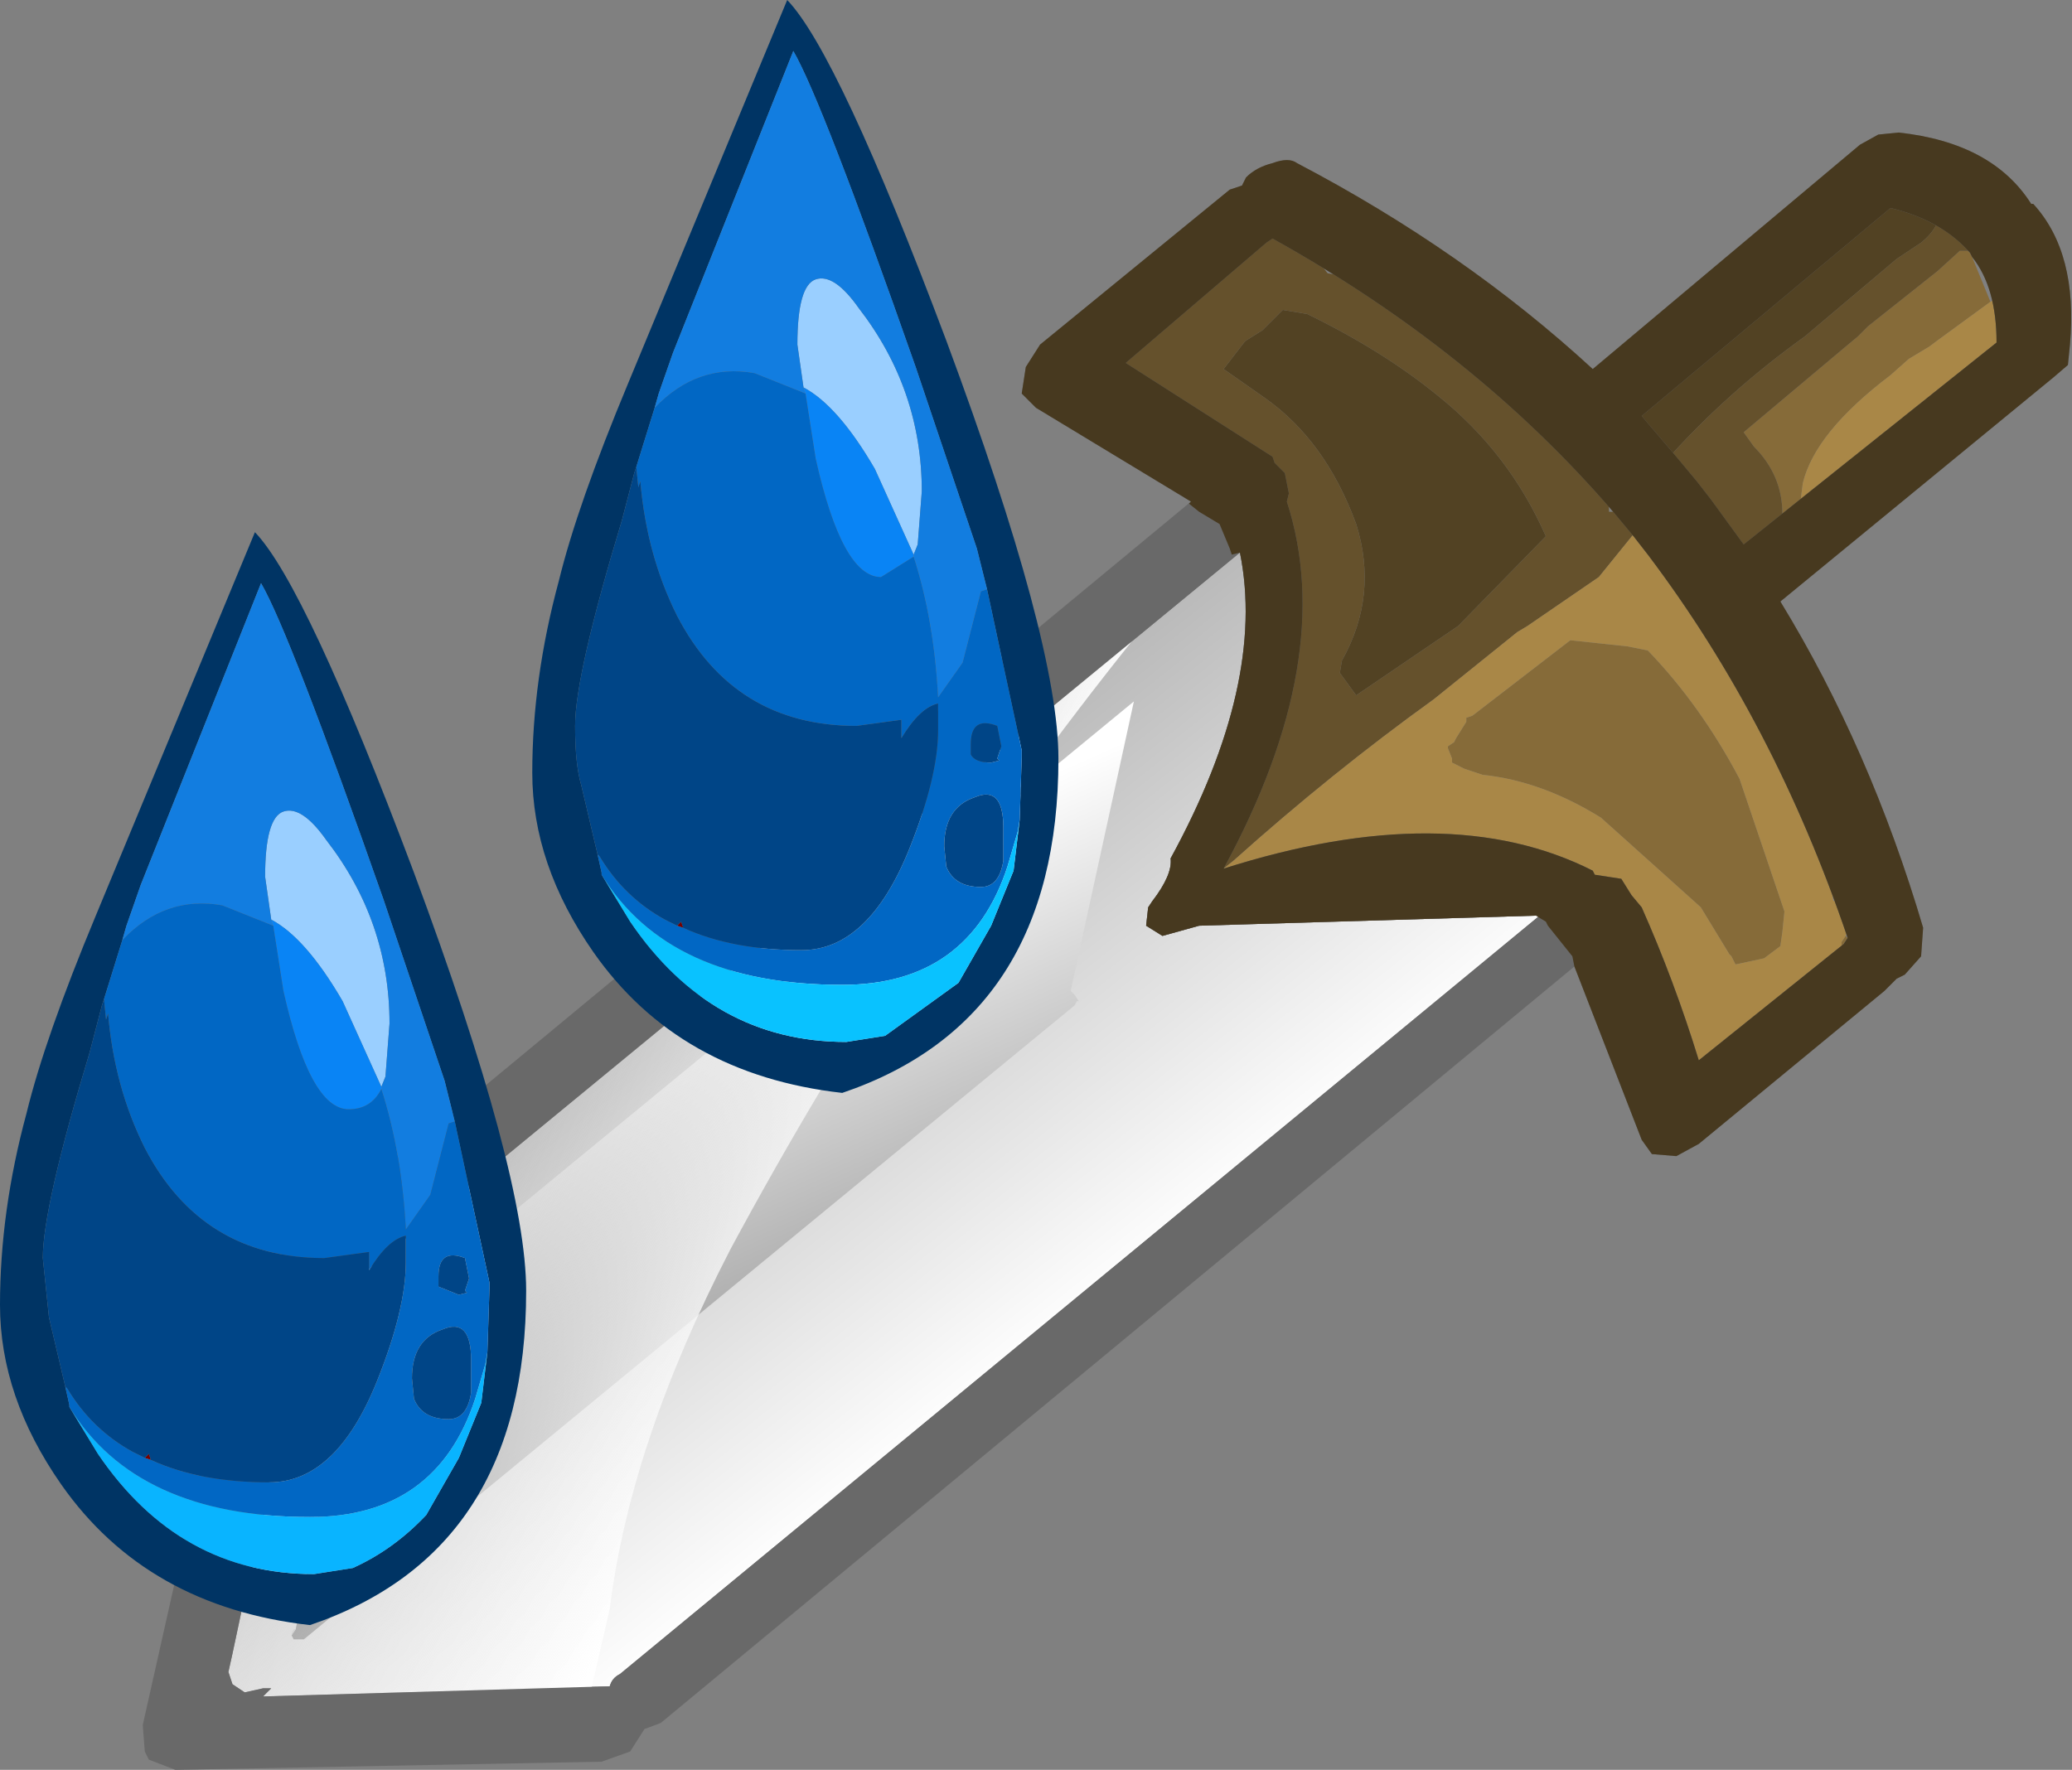 <?xml version="1.0" encoding="UTF-8" standalone="no"?>
<svg xmlns:ffdec="https://www.free-decompiler.com/flash" xmlns:xlink="http://www.w3.org/1999/xlink" ffdec:objectType="shape" height="43.4px" width="50.8px" xmlns="http://www.w3.org/2000/svg">
  <rect width="100%" height="100%" fill="#808080" stroke="none"/>
  <g transform="matrix(1.0, 0.0, 0.0, 1.0, 4.7, -1.25)">
    <path d="M43.55 7.4 L43.6 7.45 43.65 7.55 44.1 8.65 42.8 9.6 42.6 9.75 42.1 10.05 41.65 10.45 Q39.8 11.85 39.5 13.1 L39.45 13.5 39.0 13.85 Q39.0 12.9 38.3 12.2 L38.05 11.85 40.55 9.75 40.85 9.5 41.1 9.25 42.8 7.9 43.35 7.4 43.55 7.4 M40.55 24.2 L40.6 24.25 40.5 24.4 40.45 24.45 40.45 24.35 40.55 24.2 M33.8 16.95 L35.2 17.1 35.7 17.2 Q37.0 18.55 37.95 20.35 L39.05 23.6 39.0 24.1 38.95 24.45 38.55 24.75 37.85 24.9 37.75 24.7 37.7 24.65 37.0 23.5 36.5 23.05 34.55 21.3 Q33.1 20.4 31.65 20.25 L31.2 20.1 30.9 19.95 30.9 19.85 30.8 19.6 30.8 19.55 30.95 19.45 31.0 19.35 31.25 18.95 31.25 18.85 31.4 18.8 33.8 16.95" fill="#866b39" fill-rule="evenodd" stroke="none"/>
    <path d="M42.35 6.05 L42.55 5.85 42.9 5.9 42.7 6.0 42.4 6.05 42.35 6.05 M43.1 6.1 L43.15 6.05 43.3 6.35 43.2 6.55 43.05 6.65 43.15 6.8 43.65 6.5 43.7 6.6 43.65 6.75 43.65 6.8 43.75 6.8 Q43.85 7.1 43.55 7.4 L43.35 7.4 42.8 7.9 41.1 9.25 40.85 9.5 40.55 9.75 38.05 11.85 38.3 12.2 Q39.0 12.9 39.0 13.85 L38.9 14.6 38.8 14.85 38.7 14.95 38.5 15.1 38.45 15.15 38.2 15.2 36.9 13.6 36.1 12.6 Q37.6 10.9 39.55 9.5 L41.8 7.6 42.4 7.2 Q42.9 6.8 42.9 6.25 L43.1 6.1 M35.3 12.1 L35.15 12.0 35.1 11.75 35.2 11.3 35.35 11.15 Q35.1 11.05 35.15 10.8 L35.85 10.75 Q35.2 11.3 35.35 11.8 L35.2 12.0 35.3 12.1 M37.0 9.75 L38.65 8.45 38.8 8.4 38.45 8.65 37.35 9.65 37.0 9.75 M25.1 23.1 L25.1 23.15 25.05 23.15 24.95 22.85 24.7 23.05 24.4 23.2 Q24.5 22.55 25.05 21.75 25.3 21.15 26.25 20.4 L26.4 20.0 26.55 15.4 Q26.35 12.35 23.8 10.95 L23.65 11.0 23.65 11.15 23.45 11.25 Q23.25 10.95 23.4 10.55 23.3 10.55 23.25 10.65 L22.85 10.8 Q22.5 9.65 24.3 8.3 25.7 7.15 27.25 6.6 L27.5 6.6 27.15 7.1 27.7 7.2 27.55 7.4 27.6 7.45 27.85 7.45 27.65 7.7 27.85 7.95 28.35 8.05 Q29.6 8.2 30.8 9.35 L30.8 9.4 32.95 11.0 Q33.8 11.8 34.25 12.7 L34.25 12.8 Q34.75 13.3 34.75 13.8 L34.85 13.8 35.35 13.4 35.55 13.5 35.4 13.75 35.55 13.8 35.55 14.0 36.45 13.65 35.95 14.15 35.35 14.35 34.5 15.4 32.75 16.6 32.5 16.75 30.45 18.4 Q27.95 20.2 25.55 22.35 L25.3 22.55 25.3 22.8 Q24.85 22.9 25.1 23.1 M26.75 8.85 L26.25 9.35 25.85 9.6 25.8 9.65 25.3 10.3 26.3 11.0 Q27.8 12.05 28.55 14.1 29.1 15.85 28.2 17.45 L28.15 17.75 28.55 18.3 31.05 16.6 33.2 14.4 Q32.3 12.35 30.55 10.95 29.2 9.85 27.35 8.95 L26.75 8.85" fill="#65512c" fill-rule="evenodd" stroke="none"/>
    <path d="M44.1 8.65 L44.2 8.6 44.85 8.05 44.85 7.9 Q45.2 8.4 44.85 8.9 L45.1 8.85 45.2 8.9 Q43.9 10.15 42.4 11.2 L39.75 13.5 39.45 13.65 39.45 13.5 39.5 13.1 Q39.8 11.85 41.65 10.45 L42.1 10.05 42.6 9.75 42.8 9.6 44.1 8.65 M35.95 14.15 Q36.3 13.9 36.6 13.85 L35.7 14.8 35.85 14.8 Q35.95 14.65 36.15 14.6 L36.35 14.6 36.1 14.9 36.05 15.05 36.15 15.4 Q36.95 15.6 37.65 16.7 39.05 19.3 40.05 22.15 L40.25 23.35 41.1 22.65 41.25 22.6 40.55 24.2 40.45 24.35 40.45 24.45 40.5 24.9 Q40.35 25.25 40.1 25.2 L39.5 25.4 37.25 27.35 36.75 27.65 Q36.4 27.6 36.5 27.25 L36.6 27.05 36.45 26.6 36.5 26.5 Q35.85 23.7 33.05 22.6 31.25 21.9 29.25 21.9 L28.2 22.15 27.85 22.3 27.5 22.2 26.85 22.35 26.4 22.8 25.8 23.05 25.6 23.15 25.3 23.45 25.25 23.1 25.1 23.1 Q24.85 22.9 25.3 22.8 L25.3 22.55 25.55 22.35 Q27.95 20.2 30.45 18.4 L32.5 16.75 32.75 16.6 34.5 15.4 35.35 14.35 35.95 14.15 M33.8 16.95 L31.4 18.8 31.25 18.85 31.25 18.95 31.0 19.35 30.95 19.45 30.8 19.55 30.8 19.6 30.9 19.85 30.9 19.95 31.2 20.1 31.65 20.25 Q33.1 20.4 34.55 21.3 L36.5 23.05 37.0 23.5 37.7 24.65 37.75 24.7 37.85 24.9 38.55 24.75 38.95 24.45 39.0 24.1 39.05 23.6 37.95 20.35 Q37.0 18.55 35.7 17.2 L35.2 17.1 33.8 16.95" fill="#a98747" fill-rule="evenodd" stroke="none"/>
    <path d="M38.8 8.4 L38.9 8.3 39.95 7.35 Q40.9 6.55 41.8 5.9 L41.8 5.8 42.0 5.8 42.3 6.05 42.35 6.05 42.4 6.05 42.7 6.0 42.9 5.9 42.95 6.0 43.1 6.1 42.9 6.25 Q42.9 6.8 42.4 7.2 L41.8 7.6 39.55 9.5 Q37.6 10.9 36.1 12.6 35.9 12.75 35.85 12.8 L35.65 13.0 Q35.35 12.85 35.35 12.55 L35.3 12.1 35.2 12.0 35.35 11.8 Q35.2 11.3 35.85 10.75 L37.0 9.75 37.35 9.65 38.45 8.65 38.8 8.4 M26.75 8.85 L27.35 8.95 Q29.2 9.85 30.55 10.95 32.3 12.35 33.2 14.4 L31.05 16.6 28.55 18.3 28.15 17.75 28.2 17.45 Q29.1 15.85 28.55 14.1 27.8 12.05 26.3 11.0 L25.3 10.3 25.8 9.65 25.85 9.6 26.25 9.35 26.75 8.85" fill="#524223" fill-rule="evenodd" stroke="none"/>
    <path d="M23.8 24.2 L24.7 23.95 33.05 23.7 10.5 42.3 Q10.3 42.4 10.25 42.6 L1.75 42.85 1.95 42.65 1.75 42.65 1.3 42.75 1.0 42.55 0.9 42.25 1.0 41.8 2.75 33.55 3.2 33.3 25.7 14.8 Q26.35 18.0 24.0 22.3 24.05 22.7 23.55 23.35 L23.45 23.5 23.4 23.95 23.8 24.2" fill="url(#gradient0)" fill-rule="evenodd" stroke="none"/>
    <path d="M2.6 41.45 L2.5 41.45 2.45 41.35 2.55 41.2 3.95 34.2 23.1 18.45 21.55 25.55 21.65 25.65 21.75 25.8 21.7 25.8 21.65 25.9 2.75 41.45 2.6 41.45" fill="url(#gradient1)" fill-rule="evenodd" stroke="none"/>
    <path d="M2.45 41.3 L2.5 41.2 2.55 41.2 2.45 41.35 2.45 41.3" fill="#cccccc" fill-rule="evenodd" stroke="none"/>
    <path d="M3.2 33.3 L23.15 16.85 Q17.5 23.9 13.2 31.9 10.75 36.65 10.25 40.7 L9.8 42.65 1.75 42.85 1.95 42.65 1.75 42.65 1.3 42.75 1.0 42.55 0.9 42.25 1.0 41.8 2.75 33.55 3.2 33.3" fill="url(#gradient2)" fill-rule="evenodd" stroke="none"/>
    <path d="M23.8 24.2 L23.4 23.95 23.45 23.5 23.55 23.35 Q24.05 22.7 24.0 22.3 26.35 18.0 25.7 14.8 L3.2 33.3 2.75 33.55 1.0 41.8 0.9 42.25 1.0 42.55 1.3 42.75 1.75 42.65 1.95 42.65 1.75 42.85 10.25 42.6 Q10.3 42.4 10.5 42.3 L33.05 23.7 24.7 23.95 23.8 24.2 M40.5 24.4 L40.6 24.25 Q38.8 18.95 35.7 14.85 L35.35 14.4 34.85 13.8 Q31.45 9.85 26.5 7.1 L26.35 7.2 22.9 10.15 26.5 12.45 26.55 12.6 26.8 12.85 26.9 13.35 26.85 13.55 Q28.1 17.4 25.3 22.55 30.8 20.8 34.35 22.6 L34.4 22.7 35.05 22.8 35.3 23.2 35.55 23.5 Q36.35 25.3 36.95 27.25 L40.5 24.4 M44.25 9.65 Q44.25 8.3 43.65 7.55 L43.6 7.45 Q42.9 6.65 41.65 6.35 L35.55 11.45 36.4 12.45 36.9 13.05 37.25 13.5 38.05 14.6 44.25 9.65 M40.9 4.8 L41.35 4.55 41.85 4.5 Q44.15 4.75 45.1 6.25 L45.15 6.25 Q46.25 7.45 46.05 9.7 L46.0 10.2 45.65 10.5 38.95 16.0 Q41.15 19.6 42.45 24.0 L42.4 24.7 42.0 25.15 41.8 25.25 41.5 25.55 36.95 29.3 36.4 29.6 35.8 29.55 35.55 29.2 33.9 24.95 11.5 43.5 11.1 43.65 10.75 44.2 10.05 44.45 -0.4 44.65 -1.05 44.4 -1.15 44.2 -1.2 43.55 1.1 33.3 1.3 32.75 Q1.65 32.45 1.9 32.45 L2.15 32.05 24.5 13.55 20.7 11.25 20.35 10.9 20.45 10.25 20.8 9.7 25.45 5.9 25.75 5.8 25.85 5.6 Q26.1 5.35 26.5 5.25 26.9 5.1 27.1 5.25 31.2 7.4 34.35 10.3 L40.9 4.8" fill="#696969" fill-rule="evenodd" stroke="none"/>
    <path d="M40.5 24.4 L40.6 24.25 Q38.8 18.95 35.7 14.85 L35.35 14.4 34.85 13.8 Q31.45 9.85 26.5 7.1 L26.35 7.2 22.9 10.15 26.5 12.45 26.55 12.6 26.8 12.85 26.9 13.35 26.85 13.55 Q28.1 17.4 25.3 22.55 30.8 20.8 34.35 22.6 L34.4 22.7 35.05 22.8 35.3 23.2 35.55 23.5 Q36.35 25.3 36.95 27.25 L40.5 24.4 M44.25 9.65 Q44.25 8.3 43.65 7.55 L43.6 7.45 Q42.9 6.65 41.65 6.35 L35.55 11.45 36.4 12.45 36.9 13.05 37.25 13.5 38.05 14.6 44.25 9.65 M40.9 4.8 L41.35 4.55 41.85 4.5 Q44.15 4.75 45.1 6.25 L45.15 6.25 Q46.25 7.45 46.05 9.7 L46.0 10.2 45.65 10.5 38.95 16.0 Q41.15 19.6 42.45 24.0 L42.4 24.7 42.0 25.15 41.8 25.25 41.5 25.55 36.95 29.3 36.4 29.6 35.8 29.55 35.55 29.2 33.9 24.95 33.85 24.7 33.25 23.95 33.2 23.85 32.95 23.7 33.05 23.7 24.7 23.95 23.8 24.2 23.4 23.95 23.45 23.5 23.55 23.35 Q24.05 22.7 24.0 22.3 26.35 18.0 25.7 14.8 L25.5 14.85 25.45 14.7 25.2 14.1 24.7 13.8 24.45 13.6 24.5 13.55 20.7 11.25 20.35 10.9 20.45 10.25 20.8 9.7 25.45 5.9 25.75 5.8 25.85 5.6 Q26.1 5.35 26.5 5.25 26.9 5.1 27.1 5.25 31.2 7.4 34.35 10.3 L40.9 4.8" fill="#47391f" fill-rule="evenodd" stroke="none"/>
    <path d="M12.05 24.0 L11.9 23.95 12.0 23.85 12.05 24.0 M-1.0 37.05 L-1.15 37.0 -1.05 36.9 -1.0 37.05" fill="#770000" fill-rule="evenodd" stroke="none"/>
    <path d="M20.3 21.35 L20.35 19.8 20.35 19.65 19.8 17.1 19.5 15.7 19.25 14.7 17.75 10.25 Q15.45 3.7 14.75 2.5 L11.8 9.9 11.45 10.9 11.35 11.25 10.9 12.7 10.85 12.85 10.55 14.0 Q9.4 17.8 9.4 19.05 9.4 20.0 9.55 20.5 L9.95 22.2 10.05 22.65 10.05 22.7 10.75 23.85 Q12.75 26.8 16.05 26.8 L17.0 26.65 18.8 25.35 19.6 23.95 20.15 22.6 20.3 21.35 M14.6 1.25 Q15.85 2.55 18.5 9.6 21.25 17.0 21.25 19.85 21.25 26.25 15.95 28.05 11.95 27.6 9.85 24.6 8.35 22.45 8.35 20.2 8.35 17.9 9.0 15.5 9.45 13.65 10.7 10.65 L14.6 1.25 M6.45 28.75 L6.2 27.75 4.7 23.3 Q2.4 16.75 1.7 15.55 L-1.25 22.95 -1.6 23.95 -1.7 24.3 -2.15 25.75 -2.2 25.9 -2.5 27.05 Q-3.65 30.85 -3.65 32.1 L-3.5 33.55 -3.1 35.25 -3.0 35.7 -3.0 35.75 -2.3 36.9 Q-0.3 39.85 3.0 39.85 L3.95 39.7 Q4.95 39.25 5.75 38.4 L6.55 37.0 7.1 35.65 7.25 34.4 7.3 32.85 7.3 32.7 6.75 30.15 6.45 28.75 M5.45 22.65 Q8.2 30.05 8.2 32.9 8.2 39.3 2.9 41.1 -1.1 40.65 -3.2 37.65 -4.7 35.5 -4.7 33.25 -4.7 30.95 -4.05 28.55 -3.6 26.7 -2.35 23.7 L1.55 14.3 Q2.8 15.6 5.45 22.65" fill="#003464" fill-rule="evenodd" stroke="none"/>
    <path d="M15.0 10.75 L14.85 9.7 Q14.85 8.25 15.3 8.1 15.75 7.95 16.35 8.8 17.9 10.8 17.9 13.3 L17.8 14.6 17.7 14.85 16.75 12.75 Q15.85 11.2 15.0 10.75 M1.95 23.8 L1.8 22.75 Q1.8 21.3 2.25 21.15 2.7 21.0 3.3 21.85 4.85 23.85 4.85 26.35 L4.75 27.65 4.65 27.9 3.7 25.8 Q2.8 24.25 1.95 23.8" fill="#9acfff" fill-rule="evenodd" stroke="none"/>
    <path d="M17.7 14.9 L16.9 15.4 Q15.95 15.4 15.3 12.5 L15.05 10.9 15.0 10.75 Q15.85 11.2 16.75 12.75 L17.7 14.85 17.7 14.9 M2.0 23.95 L1.95 23.8 Q2.8 24.25 3.7 25.8 L4.65 27.9 4.65 27.95 Q4.4 28.45 3.85 28.45 2.9 28.45 2.25 25.55 L2.0 23.95" fill="#0984f5" fill-rule="evenodd" stroke="none"/>
    <path d="M19.5 15.7 L19.35 15.75 18.9 17.5 18.3 18.35 Q18.2 16.45 17.7 14.9 L17.7 14.85 17.8 14.6 17.9 13.3 Q17.9 10.8 16.35 8.8 15.75 7.95 15.3 8.1 14.85 8.25 14.85 9.7 L15.0 10.75 15.05 10.9 13.8 10.4 Q12.4 10.15 11.35 11.25 L11.45 10.9 11.8 9.9 14.75 2.5 Q15.45 3.7 17.75 10.25 L19.25 14.7 19.5 15.7 M2.0 23.95 L0.75 23.45 Q-0.65 23.2 -1.7 24.3 L-1.6 23.95 -1.25 22.95 1.7 15.55 Q2.4 16.75 4.7 23.3 L6.2 27.75 6.45 28.75 6.3 28.8 5.85 30.55 5.25 31.4 Q5.15 29.5 4.65 27.95 L4.65 27.9 4.75 27.65 4.85 26.35 Q4.85 23.85 3.3 21.85 2.7 21.0 2.25 21.15 1.8 21.3 1.8 22.75 L1.95 23.8 2.0 23.95" fill="#127de0" fill-rule="evenodd" stroke="none"/>
    <path d="M20.3 21.35 L20.25 21.65 20.0 22.5 Q19.05 25.4 15.95 25.4 11.7 25.4 10.05 22.7 L10.05 22.65 9.95 22.2 10.0 22.25 Q10.6 23.25 11.6 23.8 L11.9 23.95 12.05 24.0 Q13.25 24.55 14.95 24.55 16.6 24.55 17.6 22.05 18.3 20.3 18.3 19.15 L18.3 18.85 18.3 18.5 Q17.85 18.6 17.4 19.35 L17.4 18.9 16.3 19.05 Q13.3 19.05 11.9 16.35 11.15 14.85 11.0 13.05 L10.95 13.2 10.9 12.7 11.35 11.25 Q12.4 10.15 13.8 10.4 L15.05 10.9 15.3 12.5 Q15.95 15.4 16.9 15.4 L17.7 14.9 Q18.2 16.45 18.3 18.35 L18.9 17.5 19.35 15.75 19.5 15.7 19.8 17.1 20.35 19.65 20.35 19.8 20.3 21.35 M-1.7 24.3 Q-0.65 23.2 0.75 23.45 L2.0 23.95 2.25 25.55 Q2.9 28.45 3.85 28.45 4.4 28.45 4.65 27.95 5.15 29.5 5.25 31.4 L5.85 30.55 6.3 28.8 6.45 28.75 6.75 30.15 7.3 32.7 7.3 32.85 7.25 34.4 7.2 34.7 6.95 35.55 Q6.0 38.45 2.9 38.45 -1.35 38.45 -3.0 35.75 L-3.0 35.7 -3.1 35.25 -3.05 35.3 Q-2.45 36.3 -1.45 36.85 L-1.15 37.0 -1.0 37.05 Q0.2 37.6 1.9 37.6 3.55 37.6 4.55 35.1 5.25 33.35 5.25 32.2 L5.25 31.9 5.25 31.55 Q4.8 31.65 4.35 32.4 L4.35 31.95 3.25 32.1 Q0.25 32.1 -1.15 29.4 -1.9 27.9 -2.05 26.1 L-2.1 26.25 -2.15 25.75 -1.7 24.3 M19.9 21.55 Q19.9 20.5 19.2 20.8 18.45 21.05 18.45 22.0 L18.5 22.5 Q18.7 23.0 19.35 23.0 19.8 23.0 19.9 22.35 L19.9 21.55 M19.6 19.95 L19.8 19.9 19.75 19.85 19.85 19.55 19.75 19.05 Q19.1 18.8 19.1 19.5 L19.1 19.75 Q19.2 19.95 19.6 19.95 M6.05 32.55 L6.05 32.8 6.55 33.0 6.75 32.95 6.7 32.9 6.8 32.6 6.7 32.1 Q6.05 31.85 6.05 32.55 M5.45 35.55 Q5.65 36.05 6.3 36.05 6.75 36.05 6.85 35.4 L6.85 34.6 Q6.85 33.55 6.15 33.85 5.4 34.1 5.4 35.05 L5.45 35.55" fill="#0167c4" fill-rule="evenodd" stroke="none"/>
    <path d="M10.9 12.7 L10.95 13.2 11.0 13.05 Q11.15 14.85 11.9 16.35 13.3 19.05 16.3 19.05 L17.4 18.9 17.4 19.35 Q17.85 18.6 18.3 18.5 L18.3 18.85 18.3 19.15 Q18.3 20.3 17.6 22.05 16.6 24.55 14.95 24.55 13.25 24.55 12.05 24.0 L12.0 23.85 11.9 23.95 11.6 23.8 Q10.6 23.25 10.0 22.25 L9.95 22.2 9.55 20.5 Q9.4 20.0 9.4 19.05 9.4 17.8 10.55 14.0 L10.85 12.85 10.9 12.7 M-2.15 25.75 L-2.1 26.25 -2.05 26.1 Q-1.9 27.9 -1.15 29.4 0.25 32.1 3.25 32.1 L4.35 31.95 4.35 32.4 Q4.8 31.65 5.25 31.55 L5.25 31.9 5.25 32.2 Q5.25 33.35 4.55 35.1 3.55 37.6 1.9 37.6 0.2 37.6 -1.0 37.05 L-1.05 36.9 -1.15 37.0 -1.45 36.85 Q-2.45 36.3 -3.05 35.3 L-3.1 35.25 -3.5 33.55 -3.65 32.1 Q-3.65 30.85 -2.5 27.05 L-2.2 25.9 -2.15 25.75 M19.6 19.95 Q19.2 19.95 19.1 19.75 L19.1 19.5 Q19.1 18.8 19.75 19.05 L19.85 19.55 19.75 19.85 19.8 19.9 19.6 19.95 M19.9 21.55 L19.9 22.35 Q19.8 23.0 19.35 23.0 18.7 23.0 18.5 22.5 L18.45 22.0 Q18.45 21.05 19.2 20.8 19.9 20.5 19.9 21.55 M6.05 32.55 Q6.05 31.85 6.7 32.1 L6.8 32.6 6.7 32.9 6.75 32.95 6.55 33.0 6.05 32.8 6.05 32.55 M5.45 35.55 L5.4 35.05 Q5.4 34.1 6.15 33.85 6.85 33.55 6.85 34.6 L6.85 35.4 Q6.75 36.05 6.3 36.05 5.65 36.05 5.45 35.55" fill="#004587" fill-rule="evenodd" stroke="none"/>
    <path d="M-3.0 35.75 Q-1.35 38.45 2.9 38.45 6.0 38.45 6.95 35.55 L7.2 34.7 7.25 34.4 7.1 35.65 6.55 37.0 5.75 38.4 Q4.95 39.25 3.95 39.7 L3.0 39.85 Q-0.3 39.85 -2.3 36.9 L-3.0 35.75" fill="#09b4ff" fill-rule="evenodd" stroke="none"/>
    <path d="M10.05 22.7 Q11.7 25.4 15.95 25.4 19.05 25.4 20.0 22.5 L20.25 21.65 20.3 21.35 20.15 22.6 19.6 23.95 18.8 25.35 17.0 26.65 16.05 26.8 Q12.75 26.8 10.75 23.85 L10.05 22.7" fill="#09c2ff" fill-rule="evenodd" stroke="none"/>
  </g>
  <defs>
    <linearGradient gradientTransform="matrix(-0.005, -0.006, 0.015, -0.012, 17.85, 28.65)" gradientUnits="userSpaceOnUse" id="gradient0" spreadMethod="pad" x1="-819.2" x2="819.2">
      <stop offset="0.0" stop-color="#ffffff"/>
      <stop offset="0.976" stop-color="#b9b9b9"/>
    </linearGradient>
    <linearGradient gradientTransform="matrix(0.002, 0.007, -0.009, 0.004, 7.4, 32.75)" gradientUnits="userSpaceOnUse" id="gradient1" spreadMethod="pad" x1="-819.2" x2="819.2">
      <stop offset="0.0" stop-color="#ffffff"/>
      <stop offset="0.976" stop-color="#959595"/>
    </linearGradient>
    <linearGradient gradientTransform="matrix(-0.006, -0.002, 0.006, -0.011, 23.75, 6.0)" gradientUnits="userSpaceOnUse" id="gradient2" spreadMethod="pad" x1="-819.2" x2="819.2">
      <stop offset="0.0" stop-color="#ffffff"/>
      <stop offset="1.0" stop-color="#d6d6d6" stop-opacity="0.0"/>
    </linearGradient>
  </defs>
</svg>
